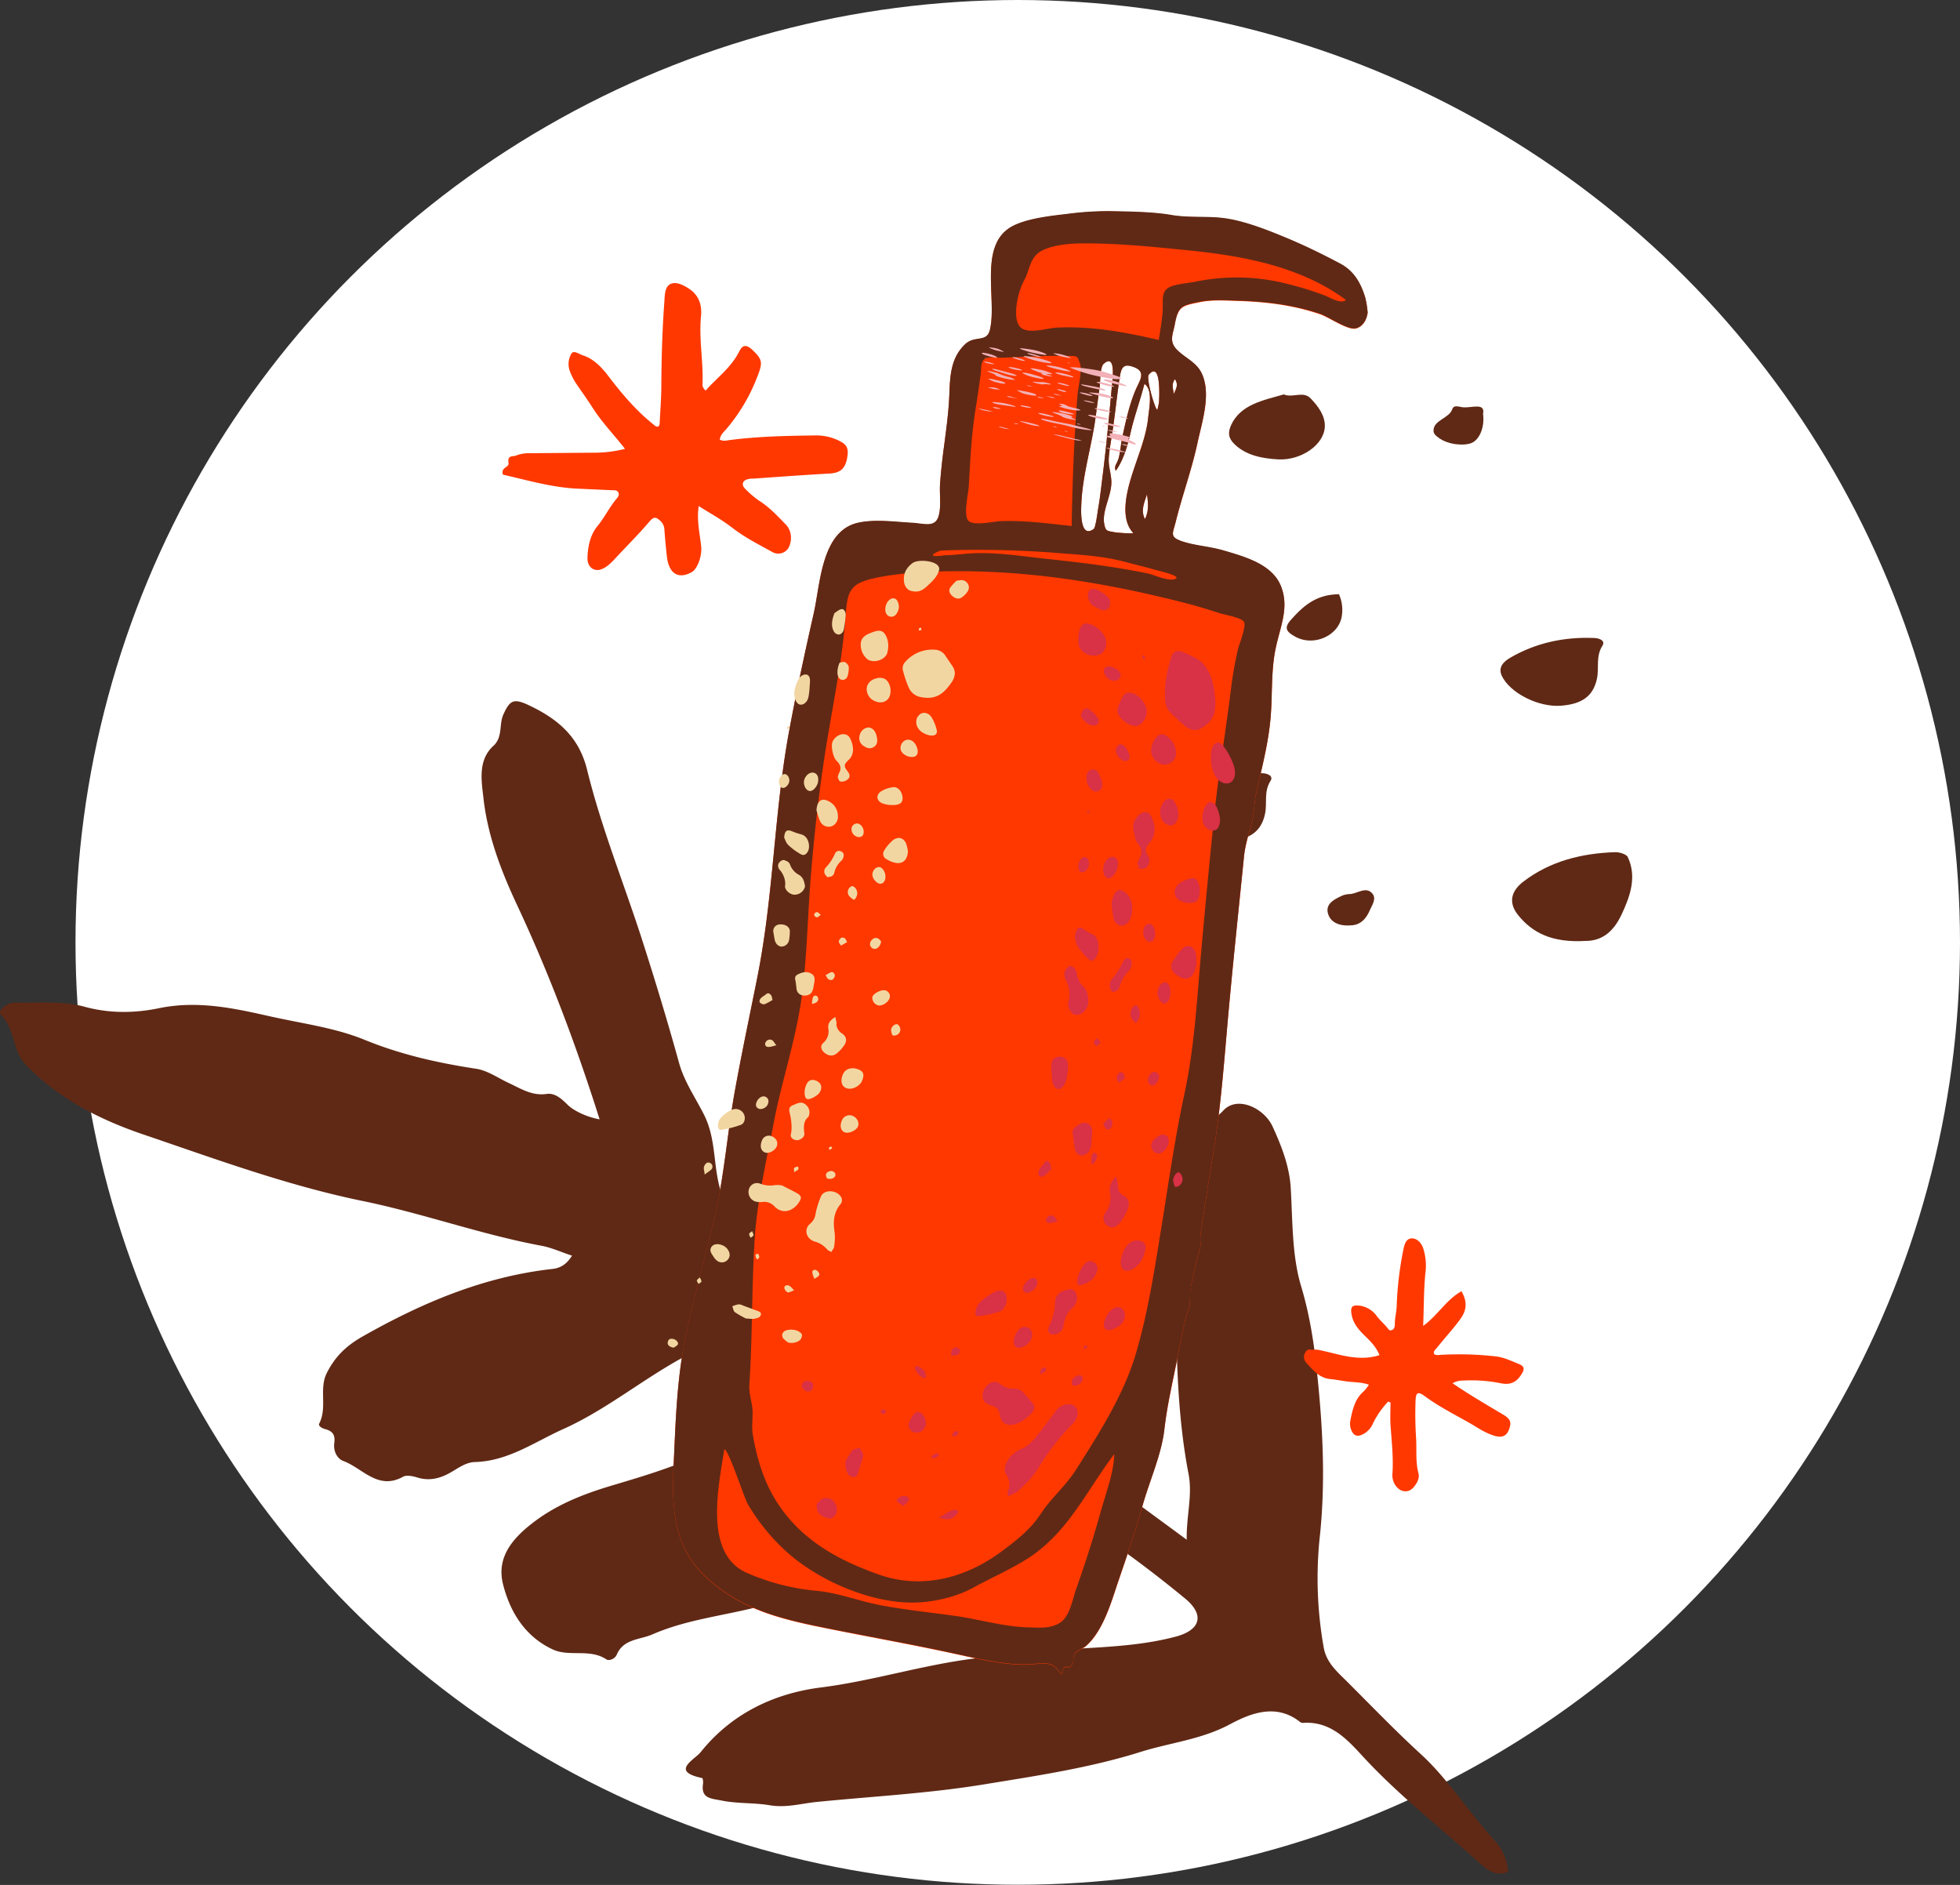 <svg xmlns="http://www.w3.org/2000/svg" width="1080" height="1038.5" viewBox="0 0 1080 1038.5">
  <rect x="0" y="0" width="1080" height="1038.5" fill="#333333" stroke="none"/>
  <title>iconsl107_339609388</title>
  <g id="Layer_2" data-name="Layer 2">
    <g id="_339609388">
      <g id="iconsl107_339609388">
        <g>
          <circle cx="560.8" cy="519.2" r="519.2" fill="#fff"/>
          <path d="M330.4,616.7C317.2,575,302.5,536.2,285,498.8c-9.1-19.4-16.5-39-18.7-59.9-1-8.8-3-20.2,5.6-28,5.2-4.8,3-11.6,5.4-17.1,3.6-8.1,5.8-9.1,13.8-5.4,15.7,7.4,27.8,17,32.4,35.7,7.7,31.4,19.9,61.6,29.9,92.4,7.4,23,14.4,46,20.8,69.2,2.9,10.4,9.1,19.2,13.8,28.6,7.3,14.5,4.5,30.7,10.3,45.1,8.7,21.8,21.9,40.4,42.4,51.8,25.4,14.1,49.6,30.6,77.4,40.2,1.5.5,3.1.7,6,1.4-2.5-15.2-7.6-28.7-13.1-41.9-13.7-32.7-23.9-66.4-27.2-101.7a189.1,189.1,0,0,1,11.1-85.6c5-13.2,10.6-15.4,23.4-10.4s20.1,15.9,22.5,29.2c1.7,9,3.7,17.5,9.1,24.9s4.1,17.3,6.9,25.8c6.9,21.3,13.1,42.9,20,64.2,4.3,13.7,5.3,28.5,14.1,40.9,4.6,6.6,1,15.3,2.5,23a363.5,363.5,0,0,1,6.3,61.6c.1,2.3.3,4.9-.7,6.7-6.7,11.6.5,18.4,8.6,24.6,14.6,11,29.5,21.8,46.3,34.2-.2-13.6,3.3-24.5,1-36.3-5.8-30.2-6.6-60.8-6.9-91.4,0-2.7,1.3-5.3.6-8.2-1.3-5.2-6.2-11.6,3.2-14.6.4-.1.4-2.1.3-3.2-1.7-17.1-2.5-34.3-5.6-51.2a134.9,134.9,0,0,1-2-28.3c.1-3.4,1.1-6.6,5.1-7.8s5.4.9,6.9,3.3c5.5,8.9,9.9,9.3,17.7,1.1s22.4-1.1,27,8.9,9.2,21.4,10,33.5c1.1,18.3.6,37.3,5.7,54.4,4.4,14.6,6.8,29.2,8.4,43.8,3.4,31.1,5.3,62.2,2,93.7a216.9,216.9,0,0,0,2.1,61.7c1.5,8.5,7.6,13.5,13.1,19,13.5,13.5,26.7,27.2,40.8,40.1s26.3,31.9,40.2,47.2a27.9,27.9,0,0,1,7.5,17.3c-6.9,2.8-11.6-1.2-16.1-5.2-21.6-19.5-44.7-37.4-64.4-58.9-8.7-9.5-17.7-18.9-32.3-18a2.9,2.9,0,0,1-1.6-.3c-13.3-10.8-27.7-4.9-38.9,1.1-15.9,8.5-33.1,10.1-49.5,15.3-27.8,8.7-56.6,13-85.4,17.7-31,5.1-62,6.7-93.1,9.8-8.5.9-16.5,3.3-25.5,1.8s-17.7-.8-26.6-2.6c-6-1.2-11.5-1.1-10.2-9.4.1-1-.1-2.9-.5-3-17.9-3.7-4.1-10.1-.8-14.3,16.9-21.1,40.2-32.3,66.2-35.6,28.4-3.6,55.7-12.3,84.1-15.9,17.1-2.1,34.2-4,51.5-5.1,20-1.3,40.3-1.8,59.9-7,14-3.7,16-12.2,5.1-21.1A664.7,664.7,0,0,0,589,834c-10.2-6.6-20.8-5.5-28.1,4.9-12.5,17.7-30,23.8-49.9,27.4-31.4,5.6-62.9,11.3-93.8,19.1-19.3,4.9-39.3,7-57.8,15.1-7,3-15.9,2.4-19.6,11.2-1,2.3-4.2,3.5-5.7,2.5-9.1-6-20.1-1.3-29.2-5.3-15.4-7-23.8-20.6-27.7-36-3.5-13.8,3.9-24,15.1-32.9,13.5-10.8,28.9-16.8,45-21.6s32.8-9.7,48.7-17.1,32.4-8.7,48.7-12.6L497,773.8c-22.8-17.5-45.8-30.1-68.2-43.5-6.5-3.8-12.7,4.2-20-.7s-11.3,4.1-16.1,8.2c-1.7,1.5-3.1,3.5-5,4.4-27.6,12.4-50.3,33.1-77.7,45.3-15.5,7-30.1,17.5-48.2,18-4.7.1-8.5,2.8-12.4,5.1-5.9,3.6-12.1,5.6-19.2,3.5-2.5-.8-6.1-1.6-8.1-.5-13.9,7.7-22.3-4.8-33-8.7-3.3-1.3-5.5-5.3-4.9-9.9s-1-6.5-4.9-7.6c-1.7-.4-4.1-1.7-3.4-3.1,4.6-8.9-.3-19,4.2-27.9s10.5-14.8,19.4-19.9c32.9-18.7,67.1-33.2,105.1-37.4,4-.5,7.5-2.3,10.6-7.3-5.9-1.9-11.4-4.5-17.1-5.5-33.1-6.2-64.8-17.7-97.7-24.5-41.7-8.5-81.5-23.2-121.5-36.8-23.8-8.1-46.4-19.5-64.5-38.2C6.6,578.9,8.5,567,.5,559.1c-2.2-2.2,3.5-6.7,7.5-6.7,12.9.2,26.3-1.1,38.4,2.2,14.2,3.9,28.1,3.6,41.5.8,20.7-4.2,40.3-.1,59.8,4.3s36.7,6.4,53.5,13.3c19.9,8.1,40.1,12.6,61,15.8,6.4.9,12.3,5.2,18.4,8s12.5,7.1,20.6,5.9c4.5-.7,8.3,2.7,11.5,5.9S322.8,615.3,330.4,616.7Z" fill="#602915"/>
          <path d="M388.8,215.2c6.3-7.2,14-12.5,18.6-21.7,1.8-3.6,3.9-3.7,7-.9,5.7,5.4,6,7,3,14.7a99.1,99.1,0,0,1-17.1,29c-1.4,1.7-3.2,2.9-3.7,5.9,1.6.9,3.4.6,5.1.3,15.9-2.1,31.9-2.4,48-2.6a27.7,27.7,0,0,1,13.9,3.6c3,1.6,3.9,3.9,3.4,7.5-.9,7-3.7,9.6-10.1,9.9-13.9.8-27.9,1.8-41.8,2.8a9.9,9.9,0,0,0-3.4.4c-2.6.8-3.2,3.1-1.2,5.1a52.8,52.8,0,0,0,7.7,6.6c5.7,3.6,10.3,8.5,15,13.4,3,3.2,3.5,8.7,1.2,12.8a6.6,6.6,0,0,1-8.7,2.2c-7.4-4.1-15-7.9-21.9-13.2s-12.1-7.9-18.8-12.2c-1.2,8.4.7,15.5,1.4,22.6.4,5.1-2.1,12-5.2,13.8-7.4,4.1-12.6.9-13.7-8.4-.6-4.9-1-9.9-1.4-14.8a6.8,6.8,0,0,0-1.9-4.7c-2.2-2.1-3.6-3.2-6.2-.1-5.7,6.7-11.9,12.9-17.9,19.3-2.7,2.9-5.3,5.9-8.9,7.2s-7.7-1-7.5-6.5S325,295,329.1,290s6.7-10.6,10.7-15.3c.8-1,1.6-2.1.9-3.4s-1.9-1.2-3-1.2l-19.9-.9c-14-.7-27.4-4.7-40.7-7.7-1.2-4.3,3.6-3.8,3.1-6.5-.7-4.4,2.4-3.3,4.1-4a19,19,0,0,1,6.7-1.3l37.8-.3a69.2,69.2,0,0,0,15.6-2.1c-6.2-7.9-12.6-14.5-17.7-22.4-3.1-4.9-6.5-9.5-9.7-14.3a34.5,34.5,0,0,1-3-6.1,11.3,11.3,0,0,1,.8-9.6c1.4-2.2,4.2.2,6.4.9,5.7,1.8,10,6.2,13.8,11.1,6.9,9.1,14.2,17.8,22.7,25,1.1.9,2.2,1.9,3.3,2.7s2.4.8,2.5-1.6c.3-6.7.9-13.5.9-20.3.1-15.1.5-30.3,1.6-45.4.3-4,.1-9,3.2-10.7s7.3.3,10.8,2.7c5.1,3.5,6.8,8.7,6.3,14.6-1.3,12.6,1.3,25,.8,37.5C387,212.5,387.1,213.5,388.8,215.2Z" fill="#ff3800"/>
          <path d="M764.9,772.2a47.7,47.7,0,0,0-8.4,12.1,12,12,0,0,1-5.3,5.8c-3.4,1.8-5.5.9-6.8-2.7a9.1,9.1,0,0,1-.3-4.9c1.2-6,2.5-11.9,7.5-16.1a25.5,25.5,0,0,0,2.7-3.5c-4-1.4-7.7-1.3-11.3-1.7s-6.6-1.1-9.9-1.4c-5.8-.5-9.2-4.5-12.7-8.3-1.5-1.5-2.7-3.6-1.2-6.3s3.3-1.3,4.9-1.6,4.9.7,7.4,1.2c9.3,2.3,18.6,5,28.6,1.8-1.7-4.4-4.8-7.5-8.1-10.7s-6.3-6.7-7.2-11.4.3-5.7,4.8-5.1a14,14,0,0,1,8.9,5.5c1.6,2.2,3.7,4,5.4,6s1.6,2.3,3,1.9,1.7-2,1.7-3.2c-.1-3.3.9-6.6,1-9.9a187.6,187.6,0,0,1,3.6-30.8c.6-3.1,1.4-6.3,4.4-6.6s5.7,2.4,6.7,5.7a31.4,31.4,0,0,1,1.1,13.6c-.9,9.2-.8,18.5-1.2,28.9,8-5.8,12.7-14.4,21.1-19.1,3,5.3,3.2,9.9-.4,15s-8.7,10.6-13,16c-.7,1-1.9,1.6-1.8,3.1s3,1,4.7.9a180.6,180.6,0,0,1,29.4.9c4.6.5,8.7,2.6,13,4.3,2.2,1,3.1,2.2,1.6,4.8-2.7,4.8-6.1,6.9-11.8,5.7a82.7,82.7,0,0,0-20.5-1.5,11.5,11.5,0,0,0-6.1,1.5c9.2,6.3,18.7,11.8,28.1,17.4,3.8,2.3,4.4,4.1,3.1,7.8s-3.7,5-7.9,3.8-8-3.5-11.7-5.8c-9-5.3-18.4-9.8-26.8-16-3.8-2.8-5.1-2.3-5.2,2.5a202.7,202.7,0,0,0,.3,20.6c.4,6.4-.4,12.9,1.3,19.3.7,2.8-.8,5.4-2.5,7.5-3.3,4.1-8.6,2.8-11-2.3a10.6,10.6,0,0,1-.8-5.5c.5-8.4-.4-16.7-1-25-.4-4.6-.1-9.1-.1-13.7Z" fill="#ff3800"/>
          <g>
            <path d="M860.2,388.8c-12.5,1-28.2-7-32.7-16.5-2.1-4.6.8-7.7,4.8-10,14-8.1,29.5-11.5,46.2-10.8,2.9.1,6.2,1.5,4.5,4.2-3.8,5.9-1.8,12.1-3,18C878,383.4,871.9,387.9,860.2,388.8Z" fill="#602915"/>
            <path d="M613.9,341c-12.5,1-28.2-7-32.7-16.5-2.2-4.5.7-7.7,4.8-10,14-8.1,29.5-11.5,46.2-10.8,2.9.2,6.2,1.6,4.5,4.2-3.8,6-1.8,12.1-3,18.1C631.7,335.6,625.5,340.1,613.9,341Z" fill="#602915"/>
            <path d="M677.3,463.3c-12.5,1-28.2-7-32.7-16.5-2.1-4.5.8-7.7,4.8-10,14-8.1,29.5-11.5,46.2-10.8,2.9.1,6.2,1.5,4.5,4.2-3.8,5.9-1.8,12.1-3,18C695.1,457.9,689,462.4,677.3,463.3Z" fill="#602915"/>
            <path d="M707.4,217.3c4.9,2.1,10.7-2.1,14.8,2.2s8.1,9.5,7.8,15.7c-.5,9.9-13,18.5-25.6,17.9-9.3-.5-17.8-2.3-24.1-8.3-3.4-3.3-3.9-6.3-1.9-10.7C683.7,222.8,695.9,220.6,707.4,217.3Z" fill="#602915"/>
            <path d="M737.8,327.4a21,21,0,0,1,1.6,11.7c-1.4,11.1-15.6,17.4-25.8,11.6-5.3-2.9-6-5.1-2.1-9.4C717.9,334.2,724.9,327.5,737.8,327.4Z" fill="#602915"/>
            <path d="M817.2,228c1,7.6-2.1,14.2-6.2,16s-13.2,1.1-18.4-2.9c-1.5-1.1-2.8-2.2-2.7-4,.1-5.7,8.6-6.6,10.3-11.6.9-2.7,3.7-1.3,6-1.1C811.1,224.8,818.5,221.7,817.2,228Z" fill="#602915"/>
            <path d="M873.7,518.4c-18.7,1.1-29.3-4.6-37-14-5.4-6.5-4.7-13.2,3-18.9,14.3-10.9,31.6-15.4,50.3-16,2.4-.1,6.2,1.2,6.9,2.6,5.1,10.8,1.5,21.4-3.4,31.8S881.9,518.4,873.7,518.4Z" fill="#602915"/>
            <path d="M744.5,509.8c-6.9.6-11.6-1.9-12.8-6.7s2.7-7.2,7.1-9.3a11.6,11.6,0,0,1,4.5-1.2c4.2,0,8.7-4,12.2-1s.7,6.7-.8,10.1S750.4,509.6,744.5,509.8Z" fill="#602915"/>
          </g>
          <g>
            <path d="M641.5,788v-.2c0-.1.1-.2.1-.3v-.6a.8.8,0,0,0,.1-.3v-.5h0c0-.1,0-.1.1-.2h0c1.6-13.1,4.8-26,7.2-38.9,1.3-6.7,2.6-13.5,4.2-20.2.5-2,1.3-3.7,1.8-5.6,1.1-3.5.5-6,.8-9.4.7-5.7,2.3-11.4,3.5-16.9.7-3.2,2-6.6,2.4-9.8s-.3-4.5,0-6.1c2.1-13.8,4.3-28.3,6.6-42.2,4.6-27,6.4-54.8,8.9-81.9s5.5-55.5,8.3-83.2c.7-6.4,2.6-12.1,4.2-18.2s1.3-11.4,2.6-17c3.1-13.8,6.5-26.4,7.8-40.7,1.1-12.5.2-24.9,2.6-37.4s8-23.2,3.1-35.4-20.5-16.3-31.7-19.6c-7.4-2.2-15.6-2.6-22.7-5s-5.2-4.3-3.6-10.7c3.6-14.5,8.8-28.6,12-43.4,2.4-11.3,7.3-25.7,3-37-2.7-7.2-8.6-9.1-13.8-14s-2.7-8.8-1.6-14.8c1.8-9.8,4.2-10,13.3-11.9,7-1.5,13.9-1,21-.8,15.8.5,30.4,2.2,45.5,7.3,5.2,1.7,15.5,9.1,20,7.9s6-5.8,6.4-8.6a50.8,50.8,0,0,0-1.4-8.6c-2.5-7.9-6.2-14.4-13.7-18.4-9.6-5.1-19.6-10-29.7-14.2s-22.9-9.3-34-10.8c-9.5-1.3-19.6-.1-29.4-1.8s-22.7-1.9-34.1-2.1a172,172,0,0,0-23.8,1.6c-8.7,1-21,2.4-28.9,6.3-20,9.7-9.1,40.1-13.1,57.3-1.8,7.5-8.3,3-13.7,8.1-8,7.6-8.3,17.6-8.7,27.9s-2,21.2-3.4,32c-.7,5.6-1.3,11.3-1.7,16.9s.7,12.3-.7,17.5c-1.8,7-7.9,4.5-14.4,4.1-9.5-.5-20.3-2.1-29.7-.2-20.6,4.2-21.1,33.6-24.8,50-5.1,22.5-10,45.2-14.1,67.8-7.8,44.1-8.2,88.9-17,132.8-4.2,21.1-8.7,42.1-12.5,63.3s-5.6,44.4-10.4,66c-5.3,23.5-12.4,46.6-17,70.4s-5.1,45.6-6.2,68.5-.3,44.3,16.2,60.6c18.1,17.8,39,23.8,63.3,28.8s50.7,9.6,75.9,15.1c12.4,2.7,24.3,5.6,37.1,5.9,4.1.1,11.2-1.2,14.9-.2s5,5,6.8,5.4c0-.5.4-3.4.8-3.5,3.4-1.3,2.2,1.2,4.5-1.7,1.1-1.4.4-4.3,1.5-6s4.4-2.8,5.9-4c9.4-8,14-23.6,17.7-34.7,4.8-14.1,9.6-28,13.6-42.3S639.8,801.9,641.5,788ZM415.8,684.2ZM552.3,197.1h0Zm1.2,0h0Zm79.5,9.3c6.5-7.4,5.9,10.4,5.7,14.6,0,.1-.1.2-.1.3h0v.3a30.1,30.1,0,0,1-.9,4.1C636.5,225.7,631.3,208.4,633,206.4Zm-30.3,85c-7.8,5.7-7-10.3-6.9-12.7.5-16.5,5.7-32.6,7.9-48.9h0a1.3,1.3,0,0,0,.1-.6,1.7,1.7,0,0,0,.1-.7,2.6,2.6,0,0,0,.1-.7c0-.2.1-.6.1-.8v-.3h.1V226c.6-4.1,1.1-8.2,1.7-12.3.4-2.6.2-11.4,2.2-13.2,6.6-5.9,5,7.5,4.8,9.7-1.7,18.6-3.4,37.2-5.8,55.7-.6,5-1.2,10-2.1,14.9C604.8,282.2,603.7,290.6,602.7,291.4Zm11.8,1.9c-4.7-.9-5.3-.5-6.1-5-1.2-7.6,4.8-16.3,3.9-24.3-.4-4.5-1.7-7.6-1.3-12.3s1.4-9.8,2.1-14.6c1.4-9.6,2.4-19.2,3.8-28.7.9-5.5,1.7-8.7,8.2-6.1s3,7.2.7,12.4c-3.5,8.2-5.5,17.5-7.4,26.2-.8,3.7-1,7.9-2,11.5s-2.7,4-1.6,7c4.7-6.6,6.7-14.7,8.5-22.4s5.1-16.9,7.3-25.5c4.8,3.1,2.6,13.4,2.1,18.3-.8,8.4-3.8,16.5-6.5,24.5-3.5,10.4-10.7,29.7-1.8,39.3C624.9,294.2,615.6,293.5,614.5,293.3Zm16.4-7.3c-2.5-4.7-.3-9.2,1.1-13.7C632.7,277,633.1,281.6,630.9,286Zm15.9-68.9c-.3-2.7-1.5-5.4.6-8.2C649.7,212.2,647.7,214.7,646.8,217.1Z" fill="#ff3800"/>
            <path d="M641.6,787.5c1.5-13.7,4.8-27.2,7.4-40.7,1.3-6.7,2.6-13.5,4.2-20.2.5-2,1.3-3.7,1.8-5.6,1.1-3.5.5-6,.9-9.4.6-5.7,2.2-11.4,3.4-16.9.7-3.2,2-6.6,2.4-9.8s-.3-4.5,0-6.2c2.1-13.7,4.3-28.2,6.6-42.1,4.6-27,6.4-54.8,8.9-81.9s5.5-55.5,8.3-83.2c.7-6.4,2.6-12.1,4.2-18.2s1.3-11.4,2.6-17c3.1-13.8,6.5-26.4,7.8-40.7,1.1-12.5.2-24.9,2.6-37.4s8-23.2,3.1-35.4-20.5-16.3-31.7-19.6c-7.4-2.2-15.6-2.6-22.7-5s-5.2-4.3-3.6-10.6c3.6-14.6,8.8-28.7,12-43.5,2.4-11.3,7.3-25.7,3-37-2.7-7.2-8.6-9.1-13.8-14s-2.7-8.8-1.6-14.8c1.8-9.8,4.2-10.1,13.3-12,7-1.4,13.9-.9,21-.7,15.8.5,30.4,2.2,45.5,7.2,5.2,1.8,15.5,9.2,20,8s6-5.8,6.4-8.6a50.8,50.8,0,0,0-1.4-8.6c-2.5-8-6.2-14.4-13.7-18.4-9.6-5.1-19.6-10-29.7-14.2s-22.9-9.3-34-10.8c-9.5-1.3-19.6-.1-29.4-1.8s-22.7-1.9-34.1-2.1a172,172,0,0,0-23.8,1.6c-8.7,1-21,2.4-28.9,6.3-20,9.7-9.1,40.1-13.1,57.3-1.7,7.5-8.3,3-13.7,8.1-8,7.6-8.3,17.6-8.7,27.9s-2,21.2-3.4,32c-.7,5.6-1.3,11.3-1.7,16.9s.7,12.3-.7,17.5c-1.8,7-7.9,4.5-14.4,4.1-9.5-.5-20.3-2.1-29.7-.1-20.6,4.2-21.1,33.5-24.8,49.9-5.1,22.5-10,45.2-14.1,67.8-7.8,44.1-8.2,88.9-17,132.8-4.2,21.1-8.7,42.2-12.5,63.3s-5.6,44.4-10.4,66c-5.3,23.5-12.4,46.6-17,70.4s-5.1,45.6-6.2,68.5-.3,44.3,16.2,60.6c18.1,17.8,39,23.8,63.3,28.8s50.7,9.6,75.8,15.1c12.5,2.7,24.4,5.6,37.2,5.9,4.1.1,11.2-1.2,14.9-.2s5,5,6.8,5.4c0-.5.4-3.4.8-3.5,3.4-1.3,2.2,1.2,4.5-1.7,1.1-1.4.4-4.3,1.5-6s4.4-2.8,5.9-4c9.4-8,14-23.6,17.7-34.8,4.8-14,9.6-27.9,13.6-42.2s10.6-28.4,12.2-42.5C642.3,781.2,641,792.4,641.6,787.5Zm5.8-578.6c2.3,3.3.3,5.7-.6,8.2C646.5,214.4,645.3,211.8,647.4,208.9ZM632,272.3c.7,4.7,1.1,9.3-1.1,13.7C628.4,281.3,630.6,276.8,632,272.3Zm-7.6,21.3c.5.6-8.8-.1-9.9-.3-4.7-.9-5.3-.5-6.1-5-1.2-7.6,4.8-16.3,3.9-24.3-.4-4.5-1.7-7.6-1.3-12.3s1.4-9.8,2.1-14.6c1.4-9.6,2.4-19.2,3.8-28.7.9-5.5,1.7-8.6,8.2-6s3,7.1.7,12.3c-3.5,8.2-5.5,17.5-7.4,26.2-.8,3.7-1,7.9-2,11.5s-2.7,4-1.6,7c4.7-6.6,6.7-14.7,8.5-22.4s5.1-16.9,7.3-25.5c4.8,3.1,2.6,13.4,2.1,18.3-.8,8.4-3.7,16.5-6.5,24.5-3.5,10.4-10.7,29.7-1.8,39.3Zm-20.5-65.2c.6-4.9,1.3-9.8,2-14.7.4-2.6.2-11.4,2.2-13.2,6.6-5.9,5,7.5,4.8,9.7-1.7,18.6-3.4,37.2-5.8,55.7-.6,4.9-1.2,10-2.1,14.9-.2,1.4-1.3,9.8-2.3,10.6-7.7,5.7-7-10.3-6.9-12.8.5-16.9,6-33.4,8.1-50.2C605,219.8,602.7,238.1,603.9,228.4Zm34.7-6.6a30.1,30.1,0,0,1-.9,4.1c-1.2-.2-6.3-17.5-4.7-19.5,7.1-8.1,5.7,14,5.6,15.4S638.9,218.2,638.6,221.8Zm-74.4-67.1c3.2-5.6,3.1-12.6,9.2-16.2s16.3-4.4,23.1-4.4c18.1-.1,36.1,1.6,54.1,3.4,31.6,3,64.8,8.4,91,27.7-2.6,2.7-8.9-1.4-11.6-2.4a176.1,176.1,0,0,0-19.9-6.2,112.6,112.6,0,0,0-51.9-1.3c-3.9.8-11.5,1.2-14.8,3.5s-2.6,6.8-2.7,11.3-1.3,11.5-2.2,17.2c-18.6-4.3-36.8-7.7-56.1-6.8-6.1.3-17.5,4.4-21-1.3s-.2-19.2,2.8-24.5Zm-12.5,42.4c12.1-.4,24.2-1.3,36.4-1,5.4.1,5.4-.4,6.9,3.9s-1,13.3-1.3,17.9c-1.9,24.2-2.8,47.8-3.2,71.9-12.9-1.4-25.7-3.1-38.7-2.7-4.1.1-15.1,2.8-18.1-.1s-.2-14.7.1-18.8c.8-14.5,1.5-29.3,3.9-43.7,1-6.2,1.9-12.4,2.7-18.7.4-3-.1-6.4,2.1-8s6.8-.6,9.2-.7ZM518.6,303.3a554.7,554.7,0,0,1,67,1.6c11.7.9,22.7,1.6,34.1,4.6,6,1.6,11.9,3,17.8,4.7,3,.8,13.8,3.3,10,4.8s-11.6-2.4-15.2-3.1c-6.3-1.3-12.7-2.4-19.1-3.4-12.7-2-25.5-3.4-38.3-4.8s-25.4-3.4-38-2.9c-5.3.2-10.7,1-16,1.1-.9.1-6.2.9-6.8.1s3.7-2.6,4.5-2.7C525.2,303.1,517,303.4,518.6,303.3ZM415.7,684.8c1.3-22.8,6.6-45.3,10.9-67.5s12.1-45,15.2-68.4,3.2-45.8,5.2-68.8c2.1-24.9,5-50.1,9.2-74.7,3.8-22.6,8.3-44.9,9.9-67.8.9-12.2,2.8-16.1,15.4-19,10.8-2.4,22.9-3.3,34-3.7,48.1-1.6,94.8,6.1,141.3,18.3,5.1,1.4,10.2,3,15.2,4.6,2.7.9,11.8,2.4,13.4,4.7s-2.6,12.4-3.3,15.4c-1.6,7.1-2.9,14.3-3.8,21.6-2.9,23.8-7,47.4-9.4,71.3s-4.9,49.6-7.1,74.4-3.6,51.6-9.1,77.2S644,651.3,640,675.9s-7.5,47.6-14.2,70.2-20.5,44.1-32.8,63.5c-5.6,8.9-13.8,15.7-19.5,24.4s-13.2,14.5-21.8,20.9c-19.7,14.6-43.9,20.9-67.4,12.6s-44-19.8-57.2-41.5c-6.6-10.8-10.2-23.3-12.3-35.7-.7-4.5,0-8.3-.1-12.7s-2.1-9.6-1.8-14.5c1.7-25.8,1.3-52.2,2.8-78.3C416,680.8,415,697.2,415.7,684.8ZM606.5,832.9c-4,14.4-8.6,28.7-13.6,42.8-2,5.7-3.4,15-8.9,18.4s-12,2.6-16.8,2.5c-13.5-.2-27.3-4.4-40.7-6.3s-27.5-3.3-41.2-5.9c-11.7-2.2-22.9-6.7-34.8-7.9a123.8,123.8,0,0,1-39.1-10c-23.8-10.6-15.4-47.7-12.3-68,2.4,0,10.8,26.6,13.1,30.4a110.9,110.9,0,0,0,23,27.6c17.7,15.1,45.8,27.1,69.3,26.4,10.6-.3,22.8-3.2,32-8.3s21.1-10.3,30.5-16.4c21.9-14.5,31.7-36.9,47-57.1-.3,10.5-4.7,21.7-7.5,31.8Z" fill="#602915"/>
            <g>
              <path d="M668.2,375.8c3.2,15.1,1.4,20.7-6,25.3-2.9,1.8-6.2,1.4-9.1-1a117.9,117.9,0,0,1-9-8.4,10.6,10.6,0,0,1-2-5c-.8-9.2.9-17,3.4-24.9.9-2.8,3-3.8,6-2.6s5.2,2.2,7.8,3.6C663.4,365.1,666.2,369.1,668.2,375.8Z" fill="#d93146"/>
              <path d="M555.6,824.5c-.1-1.2-.7-1.8-.3-2.7,1.7-4.2.8-6.9-.9-9.5-2.7-4.2,2.1-11.4,8.3-14a14.6,14.6,0,0,0,4.2-2.5,24.9,24.9,0,0,0,3.9-4c4.2-5.2,7.8-10.2,11.2-14.7s11.1-5,11.8.6c.3,2.5-.9,5-3.1,7.1a130.7,130.7,0,0,0-18.9,24.6c-2.4,3.9-6.1,7.7-10.2,11.5C560.1,822.3,558,823.2,555.6,824.5Z" fill="#d93146"/>
              <path d="M562.7,766c2.4,2.6,4.4,4.7,6.3,7.1s.9,4.1-1.8,6.7c-8.1,7.5-15.5,6.6-16.3-.5-.4-2.8-2-4.2-4.6-5a7.3,7.3,0,0,1-3.5-1.8c-2.2-2-1.6-6.2.6-8.7s5.2-3.3,7.6-1.4a11.7,11.7,0,0,0,7.9,2.7C560.4,765,561.8,765.8,562.7,766Z" fill="#d93146"/>
              <path d="M625.8,400c-3.2-.1-6.1-2-8.5-4.8s-1.6-5.2-.4-7.7,2-6.2,5.6-5.9,7,3.4,8.8,7.4S630.4,399.5,625.8,400Z" fill="#d93146"/>
              <path d="M595,356.9c-1.5-2.3-1-10.3,1.3-12.5a2.8,2.8,0,0,1,1.9-.9c3.8.1,7,2.4,9.5,5.6a7.8,7.8,0,0,1,1,8.7c-1.2,2.6-3.4,3.5-6.2,3.4A8.5,8.5,0,0,1,595,356.9Z" fill="#d93146"/>
              <path d="M626.9,475.5c.6-1.6.9-2.5,1.3-3.3a6.3,6.3,0,0,0-.5-6.5c-.7-1.1-1.7-2.1-2-3.4s-1.4-5.1-1.3-7.6,3.2-6.8,5.9-7.2,3.8,1.2,5.1,4.8,1.2,8.3-1.7,11.7-2.8,4.6-1,7.7a4.7,4.7,0,0,1-1.1,6.2,4,4,0,0,1-3.6.7C627.3,478.2,627.1,476.3,626.9,475.5Z" fill="#d93146"/>
              <path d="M599.7,552.9c-.8,3.8-4.1,6.5-6.8,6.2s-4.9-3.9-4.2-7a16.8,16.8,0,0,0-1.6-12.6,5.8,5.8,0,0,1-.4-4.1,6.3,6.3,0,0,1,2.8-3.2c.8-.3,2,.7,2.8,1.5a5.9,5.9,0,0,1,1.1,2.8,12.3,12.3,0,0,0,3.8,7.3C599.6,546.1,599.6,549.9,599.7,552.9Z" fill="#d93146"/>
              <path d="M591.5,720.2c-3.5,2.4-4.9,6.4-5.6,10.6a5.4,5.4,0,0,1-4.1,4.2c-3,1-5.3-1.2-3.7-4.3a34,34,0,0,0,3.3-13.7,6.5,6.5,0,0,1,4.9-5.9c2.4-.8,4.9-1.6,6.3.8S593.7,717.2,591.5,720.2Z" fill="#d93146"/>
              <path d="M615,648.1a27.1,27.1,0,0,1,1,5c-.1,3.1,1.1,4.6,3.2,5.7s3.9,3.5,1.9,8.1a27.9,27.9,0,0,1-4.6,7.4c-2.1,2.5-4.7,2.4-6.7.7a4.9,4.9,0,0,1-.6-7,13.6,13.6,0,0,0,2.4-11C611.1,653.8,612.1,651.2,615,648.1Z" fill="#d93146"/>
              <path d="M659.3,531.1c-1,6.3-3.9,9-7.7,7.8a12,12,0,0,1-4.8-3.1,4.9,4.9,0,0,1-.7-6c1.8-2.8,3.8-5.8,6.1-7.7s6.1-.8,6.9,3.9C659.3,528,659.2,530.1,659.3,531.1Z" fill="#d93146"/>
              <path d="M667.2,417.9a27,27,0,0,1,.2-3.7c.7-4.8,3.8-6.8,6.6-3.3a36.5,36.5,0,0,1,6,11.4c1.7,6-1,10.1-5.3,9.2S667.5,425.5,667.2,417.9Z" fill="#d93146"/>
              <path d="M641.4,421.3a8.2,8.2,0,0,1-7.1-7.5c0-4,2.8-9.1,5.7-9.3s7.7,4.6,8,9.6A6.4,6.4,0,0,1,641.4,421.3Z" fill="#d93146"/>
              <path d="M612.5,497.6c1.2-7,4-8.6,7.3-6.1s4.5,6.3,3.9,11.3c-.4,3.4-2.1,6.1-4.3,6.9s-4.8-.2-5.7-3.5A50.8,50.8,0,0,1,612.5,497.6Z" fill="#d93146"/>
              <path d="M601.4,629.6a11.4,11.4,0,0,1-.6,3.2,5.3,5.3,0,0,1-5,3.8c-2.2-.2-3.3-1.8-3.7-4.4l-.6-4.8c-.3-2.2-1.3-4.6,1-6.4s4.6-3.3,7.1-1.9,2.3,3.9,2.1,6.6C601.6,626.6,601.6,627.6,601.4,629.6Z" fill="#d93146"/>
              <path d="M592.3,516.2c.6-4.5,2.1-6.2,4.6-4.4a24,24,0,0,0,4.6,2.7c4.5,1.5,4.5,9.4,2.6,12.6s-3.3,2.5-5,.7a47.8,47.8,0,0,1-5.4-6.5A18.8,18.8,0,0,1,592.3,516.2Z" fill="#d93146"/>
              <path d="M539,718.8c1.7-2.8,9.3-8,12-7.8s3.6,1.8,3.7,4.6-1.5,6-3.8,6.9a48.6,48.6,0,0,1-12.1,2.6C536.9,725.2,537,722.1,539,718.8Z" fill="#d93146"/>
              <path d="M653.3,497.3a18.5,18.5,0,0,1-3.1-1.1c-3.5-1.6-4.1-6.4-.7-9.2a17.1,17.1,0,0,1,7.5-3.2c2.6-.4,4.4,3.7,4.1,7.9s-1.9,5.6-5,5.8A12.3,12.3,0,0,1,653.3,497.3Z" fill="#d93146"/>
              <path d="M630,692.3c-2,5.3-7.8,9.1-10.6,7.5s-2.1-6.2-.2-10.7,5.8-6.5,9.3-5.4S631.8,687.7,630,692.3Z" fill="#d93146"/>
              <path d="M588.1,592.1c-.2,1.2-.3,2-.5,2.8-.9,3.1-2.7,5.3-4.5,5.1s-3.2-2.2-3.4-5.6-.4-4.2-.4-6.3c-.1-3.8,1.1-5.5,3.9-5.9s5.2,1.2,5.3,4.6S588.2,590.7,588.1,592.1Z" fill="#d93146"/>
              <path d="M639.3,446.6c.4-3.1,2-5.8,4.2-6.4s3.7.9,5,4.2l.3,1c.7,2.8.9,5.5-.9,7.8s-3.8,1.8-5.7.6S639,449.8,639.3,446.6Z" fill="#d93146"/>
              <path d="M672.2,452.9c-.4,3.1-1.6,4.6-3.9,4.7s-5-2-5.6-5.1.6-7.9,2.4-9.6,3-1.1,4.4.4S672.6,450,672.2,452.9Z" fill="#d93146"/>
              <path d="M465.8,805.4a46,46,0,0,1,3.7-6.2c.7-.9,2.7-1,4-1.5a17.3,17.3,0,0,1,2.1,3.4,4.1,4.1,0,0,1-.4,2.6l-2.2,7.1c-.4,1.4-.8,3.4-3.2,2.9s-2.8-2.1-3.4-3.4S466,807.4,465.8,805.4Z" fill="#d93146"/>
              <path d="M601.5,333.3c-1.8-3-2.7-5-1.7-7.1s2.8-2,4.8-1.2a19.1,19.1,0,0,1,5.2,3.3,5,5,0,0,1,1.6,5.7,3.3,3.3,0,0,1-4.5,2C604.8,335.2,602.8,333.9,601.5,333.3Z" fill="#d93146"/>
              <path d="M598.7,427.8a3.7,3.7,0,0,1,2.7-3.7,3.1,3.1,0,0,1,3.9,2c1,2,2.1,4.4,2,6.8s-3.2,4.4-5.7,2.3S598.6,430.5,598.7,427.8Z" fill="#d93146"/>
              <path d="M506.1,789.2c-3.8.6-6.3-2.3-5.2-5.4a9,9,0,0,1,1.2-2.4c1.1-1.7,1.8-3.8,4.2-3.4s3.7,3.3,3.9,5.7A5.3,5.3,0,0,1,506.1,789.2Z" fill="#d93146"/>
              <path d="M595.9,698.8c1.4-2.3,3-4.3,5.2-4a4.6,4.6,0,0,1,3.3,2.4c.9,2.1-.1,4.6-1.8,6.8s-7.3,4.9-8.5,3.8S594,702.1,595.9,698.8Z" fill="#d93146"/>
              <path d="M612.7,546.4a10,10,0,0,1-1.2-3.1,5.7,5.7,0,0,1,.9-3.5,47,47,0,0,0,6.6-10.2c.7-1.5,2.1-2.3,3.5-1.3s1.3,3,.6,4.9a5.4,5.4,0,0,1-1.5,2.1,18.9,18.9,0,0,0-4.5,7.8C616.5,545.2,615.3,546.6,612.7,546.4Z" fill="#d93146"/>
              <path d="M610.6,723.6c2.3-3.1,5.3-4.3,7.5-2.7s2.4,4.8.6,7.5-7.5,5.5-9.4,4S608.1,727.3,610.6,723.6Z" fill="#d93146"/>
              <path d="M595.5,394.4a9,9,0,0,1,1.3-3.1,2.7,2.7,0,0,1,3.9-.2,21.9,21.9,0,0,1,4.6,5,3.1,3.1,0,0,1-.5,2.9,4.1,4.1,0,0,1-3.1.7C598.9,399,597.1,397.2,595.5,394.4Z" fill="#d93146"/>
              <path d="M560.2,734.1c1.7-2.9,4.4-3.9,6.6-2.5s2.6,4.3,1,7-5.8,5-7.9,3.6S558.3,737.4,560.2,734.1Z" fill="#d93146"/>
              <path d="M450.1,828.5a14.8,14.8,0,0,1,2.8-2.6,5.7,5.7,0,0,1,5.7.5c2.5,1.7,3.4,6.3,1.5,8.5s-3,1.9-5.4,1.1A6.6,6.6,0,0,1,450.1,828.5Z" fill="#d93146"/>
              <path d="M644,629.3c-.3,3-3.5,6.5-6,6.2s-3.9-2.6-3.6-5,4.3-5.6,6.6-5.4S644.2,627,644,629.3Z" fill="#d93146"/>
              <path d="M608.1,477.1c.7-3.2,3.6-5.7,5.8-4.9s2.5,3,1.9,5.8-3.4,6.5-5.4,5.9S607.4,480,608.1,477.1Z" fill="#d93146"/>
              <path d="M644.8,548.5c-.5,2.9-1.8,4.6-3.5,4.4s-4-3.8-3.4-7,2.7-5.1,4.5-4.7S645.3,545,644.8,548.5Z" fill="#d93146"/>
              <path d="M614.8,412.9c.3-.5.7-2,1.7-2.6s2.7.2,3.4,1a11,11,0,0,1,2.5,5.2c.4,2.3-1.8,3.4-3.8,2.4S615,415.7,614.8,412.9Z" fill="#d93146"/>
              <path d="M615.5,374.8c-2.2.9-5.3-.4-6.6-2.9s-.6-3.9,1-4.6,6.3,1.1,7.3,3.4A3,3,0,0,1,615.5,374.8Z" fill="#d93146"/>
              <path d="M633.3,518.8c-2-.1-3.7-3-3.3-5.8s1.4-3.9,3.3-4,3.4,2.9,3.2,5.9S635.1,518.9,633.3,518.8Z" fill="#d93146"/>
              <path d="M509.7,755.6c.1,1,.6,2.4.3,3.3s-1.8-.2-2.6-.6a4.9,4.9,0,0,1-1.5-1.4c-1-1.1-1.9-2.3-1.7-3.5s1.5-.9,3.1.2A24.9,24.9,0,0,1,509.7,755.6Z" fill="#d93146"/>
              <path d="M565,706.9c1.9-2.5,4.6-3.6,5.9-2.3s.8,3.3-.5,5.1-4.5,3.4-5.9,2.2S563.4,709,565,706.9Z" fill="#d93146"/>
              <path d="M579.4,644c-1.6,1.5-2.8,3.1-4.4,4s-2.1,0-2.6-.6-.2-1.9.2-2.8a17.6,17.6,0,0,1,2.1-2.9c.8-1.1,1.6-2.9,3-1.8S578.7,642.3,579.4,644Z" fill="#d93146"/>
              <path d="M626,563.7c-2.9-2.1-3.8-4.6-2.5-7.7a4.1,4.1,0,0,1,2.3-2.2c.5-.2,1.4,1,1.7,1.8C628.7,558.3,628.1,561,626,563.7Z" fill="#d93146"/>
              <path d="M595.8,480.6c-1.4-.4-2-2.7-1.4-5s2.3-3.8,3.7-3.4,2.4,2.6,1.9,4.7S597.3,481.1,595.8,480.6Z" fill="#d93146"/>
              <path d="M638.8,592.8c-.3,3.1-2.2,5.2-3.8,5.2s-2.6-1.6-2.4-3.6,2.3-4.3,3.9-3.8S638.3,592.3,638.8,592.8Z" fill="#d93146"/>
              <path d="M441.7,763.7c.6-2.3,1.7-3.3,4-2.8s2.6,1.8,2.3,3.2a2.8,2.8,0,0,1-4.1,2.2A6.4,6.4,0,0,1,441.7,763.7Z" fill="#d93146"/>
              <path d="M647.5,653.9a15.8,15.8,0,0,1-1.1-3.3c0-2.6,2.1-5.3,3.6-4.5a5.2,5.2,0,0,1,1.6,3.5C651.7,651.9,649.7,654.1,647.5,653.9Z" fill="#d93146"/>
              <path d="M524,747c.2-1.6,0-2.7.5-3.3s1.8-2,3.4-.9a1.9,1.9,0,0,1,.3,3.2C527.4,746.7,526,746.8,524,747Z" fill="#d93146"/>
              <path d="M590.7,763c.1-.7-.2-1.9.2-2.9s3.4-3,4.7-2.3,1.3,2,.4,3.5S592.5,764.1,590.7,763Z" fill="#d93146"/>
              <path d="M582.8,672.8c-2.2.6-3.5,1.1-4.7,1a1.6,1.6,0,0,1-1.4-2.5,2.7,2.7,0,0,1,3.5-1.5C581.1,670.1,581.6,671.3,582.8,672.8Z" fill="#d93146"/>
              <path d="M607.8,619.2c1.5-1.3,2.5-2.8,3.5-2.9s1.9,1.5,1.6,3.2-1.2,3.2-2.8,2.7S608.8,620.6,607.8,619.2Z" fill="#d93146"/>
              <path d="M497.8,829.8c-2-1.6-3.8-2.4-3.7-3.1s1.8-2.2,3.2-2.5,3.8.5,3.6,1.8S499.5,827.9,497.8,829.8Z" fill="#d93146"/>
              <path d="M517.1,836.3c3.1-1.8,4.6-2.9,6.8-3.9s3.5-.4,4,0-1.4,3.8-4.4,4.4S520.2,836.6,517.1,836.3Z" fill="#d93146"/>
              <path d="M620,593.9l-3.5,2.7c-.4-1-1.3-1.9-1.2-2.9s1.1-3.3,2.7-2.9S619.1,592.4,620,593.9Z" fill="#d93146"/>
              <path d="M601.3,641.7a35.4,35.4,0,0,1,.3-5.2c.1-.6,1-1.5,1.5-1.4s1.3.8,1.4,1.5S604.1,640.4,601.3,641.7Z" fill="#d93146"/>
              <path d="M606.5,574.3c-1,.9-1.8,2-2.4,1.9s-1.4-1.4-1.3-2a2.8,2.8,0,0,1,1.8-2C605.1,572.2,605.7,573.3,606.5,574.3Z" fill="#d93146"/>
              <path d="M528.4,788.4c-.6,1.2-.7,2.2-1.3,2.5a6.1,6.1,0,0,1-2.4.4,8.5,8.5,0,0,1,.9-2.4A10,10,0,0,1,528.4,788.4Z" fill="#d93146"/>
              <path d="M573,757.2c.4-1.4.4-2.4.8-2.9s1.4-.7,2.1-1,.4,1.8.1,2.2S574.4,756.5,573,757.2Z" fill="#d93146"/>
              <path d="M484.9,777.7c.8-.6,1.4-1.2,1.9-1.2s1.1.7,1.6,1.1a6.1,6.1,0,0,1-1.7,1.5C486.4,779.2,485.7,778.4,484.9,777.7Z" fill="#d93146"/>
              <path d="M513.6,802.1a9.8,9.8,0,0,1,2.2-1.3c.5-.2,1.1.4,1.7.7a8.2,8.2,0,0,1-2,1.7,4.8,4.8,0,0,1-2.4.1Z" fill="#d93146"/>
              <path d="M597.4,743.4c-.1-.8-.3-1.5-.1-1.6a3.8,3.8,0,0,1,1.5-.5,2,2,0,0,1,.3,1.1A8.5,8.5,0,0,1,597.4,743.4Z" fill="#d93146"/>
              <path d="M630.8,363.4c-.6-.5-1.2-.7-1.3-1.1s.1-.8.2-1.3.9.4,1.1.8S630.8,362.7,630.8,363.4Z" fill="#d93146"/>
              <path d="M599.7,446.3c.3.4.7.8.6.8a3.9,3.9,0,0,1-.8,1c-.1-.3-.5-.6-.4-.7A6,6,0,0,1,599.7,446.3Z" fill="#d93146"/>
            </g>
            <g>
              <path d="M617.6,208.6c-1.6.6-4.2.4-12.1-1.2a86.1,86.1,0,0,1-8.5-2.2c-2.5-.8-4.6-1.5-6.5-2.3s-.8-.4-.4-.5c2-.2,6.7.4,12.2,1.2a57.1,57.1,0,0,1,6.4,1.4l5.4,1.7C616.9,207.6,617.9,208.2,617.6,208.6Z" fill="#f2b1b7"/>
              <path d="M625.2,244.9l-2.3-.7c-2.3-.7-4.9-1.3-7.9-2-4.8-1.2-7.3-2.2-4.7-2.1s1.5-.1,1.3-.3-.3-.9.1-1.1,6.6.8,10,1.9c1.5.4,1.8.7,1.2.7-2.2.1-1,1,1.3,2.1a4.8,4.8,0,0,1,1.8,1.3C626.1,244.8,625.5,244.8,625.2,244.9Z" fill="#f2b1b7"/>
              <path d="M590,233.8l8.9,2.2c2.2.6,3.1.9,2.5,1s-6.8-.5-12.3-2.1a63.8,63.8,0,0,0-6.6-1.5l-3.7-.8c-2.9-.7-5.3-1.5-5.2-1.8s2,0,5,.7,5.4,1.2,7.8,1.6Z" fill="#f2b1b7"/>
              <path d="M571.1,198.8a41.5,41.5,0,0,1-6.6-2.2c-1.2-.6.2-.5,2.2-.2a49.9,49.9,0,0,1,7.3,1.4c3.4.9,5,1.6,5.4,2.1S575.5,199.9,571.1,198.8Z" fill="#f2b1b7"/>
              <path d="M562,191.9c0-.2,4.9.4,8,1l2,.5c3,.9,4.3,1.5,4.6,1.9s-1.2.3-3.8-.2a57.3,57.3,0,0,1-6.9-1.6C563.5,192.8,562.1,192.3,562,191.9Z" fill="#f2b1b7"/>
              <path d="M573.4,205.9h.7c.7,0,.1-.3-1.5-.8a15.4,15.4,0,0,1-2.4-.9,8.1,8.1,0,0,1-2.3-1.1c-.3-.4,2.3-.1,4.9.5a24.6,24.6,0,0,1,5.4,1.6c1.9.7,2.2,1.1-.1.9s-1.9,0,.3.7,1.5.7-.1.5l-3.3-.7Z" fill="#f2b1b7"/>
              <path d="M559.3,209.2c-.2.3-3-.1-5.7-.7s-5.2-1.5-5-1.7-1-.9-3.6-1.8c-.6-.2-1.1-.5-.9-.5a6.5,6.5,0,0,1,2.2.2l3,.7,1.4.6a27.3,27.3,0,0,0,4.7,1.6A12.1,12.1,0,0,1,559.3,209.2Z" fill="#f2b1b7"/>
              <path d="M591,229.7c-1.5,0-.5.5,1.2,1.2s0,.4-1.4.2a22.1,22.1,0,0,1-5.2-1.3c-.4-.5-2.2-1.3-4.5-2.1s-1-.7.8-.5a35.8,35.8,0,0,1,5.6,1.1C589.8,228.9,591.1,229.4,591,229.7Z" fill="#f2b1b7"/>
              <path d="M586.2,222.7l1.6.7c.4.4,1.8.8,4,1.3s4.2,1.2,3.3,1.4h-2.5a40.2,40.2,0,0,1-6.1-1.2c-2.5-.7-3.7-1.1-2.5-1.1s1.5-.2.2-.9S583.7,222.4,586.2,222.7Z" fill="#f2b1b7"/>
              <path d="M613.4,219.1c-.1.5-2.4.2-6.2-.7L602,217c-1.6-.5-2.4-.8-1.5-.8l4.9.4a30.5,30.5,0,0,1,7.1,1.9A6.4,6.4,0,0,1,613.4,219.1Z" fill="#f2b1b7"/>
              <path d="M608.2,209.2l.5-.2a28.2,28.2,0,0,1,6.8,1.4,51.5,51.5,0,0,1,4.9,1.9c1.6.8-1,.4-5.2-.6S607.9,209.6,608.2,209.2Z" fill="#f2b1b7"/>
              <path d="M582.9,203.5c-3.6-.8-6.5-1.8-6.2-2.1s4.1.2,6.9.9,6.5,2,6.3,2.3S586.6,204.4,582.9,203.5Z" fill="#f2b1b7"/>
              <path d="M563.4,205.6c0-.6,2.4-.2,6,.8s5.4,1.7,5.6,2.1-1,.3-3-.1a36.9,36.9,0,0,1-6-1.6A24.5,24.5,0,0,1,563.4,205.6Z" fill="#f2b1b7"/>
              <path d="M571,217.8c0,.1,0,.2-.3.2a20.2,20.2,0,0,1-4.4-.6,14.8,14.8,0,0,1-4.1-1.3l-1-.6c-.6-.3-1.7-.7.4-.4a50.8,50.8,0,0,1,6.6,1.3c2.3.6,2.6.9,2.7,1.1A.4.4,0,0,1,571,217.8Z" fill="#f2b1b7"/>
              <path d="M546.7,203.4c.1-.4,1.3-.2,3.9.5l4.8,1.3c4.6,1.1,5.6,2,4.2,1.9a24.5,24.5,0,0,1-4.7-.9l-6.1-1.9A12.3,12.3,0,0,1,546.7,203.4Z" fill="#f2b1b7"/>
              <path d="M546.8,221.6c.1-.2,4,.1,6.3.5a46.5,46.5,0,0,1,5.4,1.4c1.3.5,1.7.9.2.6s-5.9-.8-9.1-1.4C548.1,222.4,546.7,221.9,546.8,221.6Z" fill="#f2b1b7"/>
              <path d="M602.5,213.9l-3.1-.7c-3.7-.9-5.1-1.6-2.3-1.3l6.6,1.2c2.5.5,4.9,1.3,5.3,1.8s-.8.3-3.7-.4Z" fill="#f2b1b7"/>
              <path d="M610.5,231.1c0,.3-3.3-.1-6.4-.8s-4.6-1.4-4.5-1.7,3.1.2,6.7,1S610.6,230.8,610.5,231.1Z" fill="#f2b1b7"/>
              <path d="M553.9,211.2a.3.3,0,0,1-.1.2,12.9,12.9,0,0,1-3.6-.5,16.4,16.4,0,0,1-4.1-1.3l-1.2-.7c-.7-.4.2-.4,2.9.2s5.2,1.2,5.7,1.6A.9.9,0,0,1,553.9,211.2Z" fill="#f2b1b7"/>
              <path d="M581.5,205.3c0-.2,1.5-.1,3.6.3a46,46,0,0,1,5.1,1.4.5.5,0,0,0,.4.2c.9.4,1.4.8-.2.6l-5.4-1.1C582.7,206,581.5,205.6,581.5,205.3Z" fill="#f2b1b7"/>
              <path d="M614,213c-.1.2-1.1.1-3.3-.4a45.9,45.9,0,0,1-6-1.7c-.9-.4-.1-.6,1.5-.4a34.8,34.8,0,0,1,4.4,1A10,10,0,0,1,614,213Z" fill="#f2b1b7"/>
              <path d="M588.8,241.6l-6.5-1.7a15,15,0,0,1-2-.7l3.1.5a12.9,12.9,0,0,1,2.5.6l7.2,1.7a11.9,11.9,0,0,1,3.1.9l-2.8-.3Z" fill="#f2b1b7"/>
              <path d="M580.5,194.8c.3-.2.7-.2,2.7.1a30.6,30.6,0,0,1,4.5,1.2,9.3,9.3,0,0,1,2.2,1c.5.3-.3.2-2-.1a36.6,36.6,0,0,1-4.7-1.1Z" fill="#f2b1b7"/>
              <path d="M541.1,194.5c0-.2.8-.2,2.7.2a20.9,20.9,0,0,1,3.8,1.1c.9.4,1.9.9,1.9,1.2s-2.9-.2-5.5-1S540.9,194.8,541.1,194.5Z" fill="#f2b1b7"/>
              <path d="M572.8,234.7c-.2.3-3.4-.2-6.2-1l-2.1-.7c-1.4-.4-3.2-1-2.3-1a52.1,52.1,0,0,1,6.6,1.3C571.2,233.9,572.9,234.5,572.8,234.7Z" fill="#f2b1b7"/>
              <path d="M583.4,226.3c0-.2.5-.3,2.6.1l3.9,1c1.7.5,2.1.8,1.7.9a23.3,23.3,0,0,1-5.1-.6C585,227.4,583.4,226.7,583.4,226.3Z" fill="#f2b1b7"/>
              <path d="M570.8,211.1l-1.7-.6c-.2-.1-.1-.2.4-.2a29.1,29.1,0,0,0,4.8.2,14.8,14.8,0,0,1,3.2.6c1.6.4,1.8.6,1.3.7h-1.1a7.9,7.9,0,0,0-3.2,0C574.3,211.8,573.3,211.7,570.8,211.1Z" fill="#f2b1b7"/>
              <path d="M608.4,233.1c.2-.3,2-.1,4.7.6s4.5,1.2,4.5,1.4-3.2,0-5.5-.6S608.3,233.4,608.4,233.1Z" fill="#f2b1b7"/>
              <path d="M544.9,191.3l2.3.3a14.4,14.4,0,0,1,3.5.9l2.4,1.2c.2.2-.5.1-1.3,0l-3.1-.7C546.3,192.2,545.2,191.7,544.9,191.3Z" fill="#f2b1b7"/>
              <path d="M572.1,227.7c.1-.3,1.9-.1,4.4.5s4.3,1.2,4.2,1.4-2.6,0-5-.6S572.1,227.9,572.1,227.7Z" fill="#f2b1b7"/>
              <path d="M613.8,248.2l-3-.9c-1.2-.4-1.4-.6-.6-.5a47.7,47.7,0,0,1,7.9,1.6c1.5.4,2.3.7,2,.8A36.9,36.9,0,0,1,613.8,248.2Z" fill="#f2b1b7"/>
              <path d="M612.3,226.9c0,.3-2.8-.1-5.2-.6s-4.1-1.1-4-1.3,3.6.3,5.9.8A13.8,13.8,0,0,1,612.3,226.9Z" fill="#f2b1b7"/>
              <path d="M555.7,202.3c.1-.2,2.4,0,4.7.6s2.9.9,2.8,1.1-2.2,0-4.1-.4S555.5,202.5,555.7,202.3Z" fill="#f2b1b7"/>
              <path d="M602,218c0,.2-1,.2-2.7-.2s-4.5-1.3-4.4-1.5,1.9,0,3.6.4S601.9,217.7,602,218Z" fill="#f2b1b7"/>
              <path d="M557.9,196.8a10,10,0,0,1,2.1.2l3.1.9c1,.4,1.7.7,1.7.9s-2-.1-3.9-.7S557.8,197.1,557.9,196.8Z" fill="#f2b1b7"/>
              <path d="M570.5,196.2c-2.4-.6-4.5-1.3-4.4-1.5s1.3-.1,3.1.4,4.7,1.4,4.5,1.6A12.7,12.7,0,0,1,570.5,196.2Z" fill="#f2b1b7"/>
              <path d="M586.7,212.3c-1.9-.4-4-1.1-4-1.3s.8-.2,2.6.2a16.4,16.4,0,0,1,3.9,1.3C589.4,212.8,588.4,212.7,586.7,212.3Z" fill="#f2b1b7"/>
              <path d="M544.6,226.1l2.8.8-2.1-.2-1.9-.3a21.4,21.4,0,0,1-3.7-1c-.8-.3.1-.3,1.9.1Z" fill="#f2b1b7"/>
              <path d="M562.3,223.4c.2-.2,1.8,0,3.6.4s2.4.8,2.4.9-1.9,0-3.7-.4S562.1,223.6,562.3,223.4Z" fill="#f2b1b7"/>
              <path d="M551.2,214.7l-3.6-.3-2.6-.7c-.5-.1-.6-.3-.3-.3h1.7a8.8,8.8,0,0,1,2.7.4Z" fill="#f2b1b7"/>
              <path d="M586.2,215.9c-3.1-.9-4.3-1.4-3.6-1.4a4.8,4.8,0,0,1,1.9.2l2,.5C588,215.8,587.8,216,586.2,215.9Z" fill="#f2b1b7"/>
              <path d="M544.5,200.2c-1.4-.3-2.5-.7-2.2-.9a8.4,8.4,0,0,1,3,.4c1.5.3,2.7.8,2.5.9S546,200.6,544.5,200.2Z" fill="#f2b1b7"/>
              <path d="M603,221.8c.1.3-1.4.2-3-.2s-2.8-.7-2.8-.9,1.6,0,3.3.4Z" fill="#f2b1b7"/>
              <path d="M553.8,236.2c-2.3-.6-3.5-.9-3.5-1.1a7,7,0,0,1,2.6.4c1.8.4,3.5.9,2.9.9Z" fill="#f2b1b7"/>
              <path d="M618.3,230.1l-1.5-.5c-.3-.3,1.5-.1,2.9.3l2,.6C622,230.8,620.5,230.6,618.3,230.1Z" fill="#f2b1b7"/>
              <path d="M548.5,225.1l-1.5-.8c-.1-.1.3-.2,2.2.2s2.4.7,2.1.8Z" fill="#f2b1b7"/>
              <path d="M611.8,237.5c-.3-.1-1.1-.3-1.2-.5s1.5,0,2.9.4,2.1.5,2.1.7A14.8,14.8,0,0,1,611.8,237.5Z" fill="#f2b1b7"/>
              <path d="M560.8,219.6l-3.9-.6a4.4,4.4,0,0,1-2.2-.7,7.9,7.9,0,0,1,2.8.4Z" fill="#f2b1b7"/>
              <path d="M576.2,218.2l3.1.4c1.3.3,2,.6,1.9.7a6.4,6.4,0,0,1-2.5-.4Z" fill="#f2b1b7"/>
              <path d="M610.8,244.4l-3.2-.6a8,8,0,0,1-2.2-.7c-.4-.2.8,0,2,.3Z" fill="#f2b1b7"/>
              <path d="M619.9,245.5l-1.9-.8h1.3c1.3.3,3,.8,2.7.9Z" fill="#f2b1b7"/>
              <path d="M585,218l-3.1-.4-1.5-.6c0-.1.6-.1,2.2.3S583.9,217.7,585,218Z" fill="#f2b1b7"/>
              <path d="M572.2,219.1c-.2-.2-.5-.4-.4-.5l1.4.2,1.5.4C575.4,219.6,574.7,219.5,572.2,219.1Z" fill="#f2b1b7"/>
              <path d="M569.1,213l-2-.2a8.9,8.9,0,0,1-1.5-.6l1.3.2Z" fill="#f2b1b7"/>
              <path d="M581.2,234.9l1.3.5h-.9l-1.5-.5Z" fill="#f2b1b7"/>
              <path d="M594,233.8l-.7-.4c.2-.1.9.1,1.3.1l1.1.4Z" fill="#f2b1b7"/>
              <path d="M559.9,233.7c-.6-.2-1.2-.4-1.2-.5h1l1.5.5Z" fill="#f2b1b7"/>
              <path d="M586.9,237.6l-.6-.3,1.2.2.9.3c.1.1-.3.1-.5.1Z" fill="#f2b1b7"/>
              <path d="M608.1,235l-.9-.3h1l.8.2Z" fill="#f2b1b7"/>
              <path d="M588.8,200.1l-.6-.3h.7l.7.2Z" fill="#f2b1b7"/>
              <path d="M543,196.9l.7.2H543l-.5-.2Z" fill="#f2b1b7"/>
            </g>
            <g>
              <path d="M524.9,375.1c-4.8,7.2-9,10.5-17.3,9a8.9,8.9,0,0,1-7-5.6,61.1,61.1,0,0,1-3.2-9.7,5.2,5.2,0,0,1,1.2-3.9,19.9,19.9,0,0,1,17.2-6.9,7.3,7.3,0,0,1,5.4,3.7l3.5,5.1C526.5,369.6,526.6,371.7,524.9,375.1Z" fill="#f2d6a2"/>
              <path d="M458.1,689.8c-1-.6-1.8-.8-2.2-1.3a13.6,13.6,0,0,0-7.1-4.5c-4.7-1.6-6-6.8-2.4-9.8a8.2,8.2,0,0,0,3-5.5,46.5,46.5,0,0,1,3-9.6c1.7-3.8,8.2-3.6,10.8,0a3.5,3.5,0,0,1-.2,4.5c-3.7,4.5-4,9.8-3.1,15.4a29.9,29.9,0,0,1-.3,7.9C459.5,687.9,458.6,688.7,458.1,689.8Z" fill="#f2d6a2"/>
              <path d="M430.9,653.1c3.1,1.6,5.8,2.9,8.3,4.3s2.5,2.7,1.3,4.6c-3.2,5.3-9.4,7.4-13.9,2.5a7.6,7.6,0,0,0-6.4-2.3,10.3,10.3,0,0,1-3.9-.2,5.5,5.5,0,0,1-3.6-6.9,4.6,4.6,0,0,1,6.3-2.9,15.4,15.4,0,0,0,8.2.7A14.2,14.2,0,0,1,430.9,653.1Z" fill="#f2d6a2"/>
              <path d="M478.2,363.4a10.3,10.3,0,0,1-3.9-8.5c0-3.3,2.4-5,5-6s6.1-2.7,8.2.3,2.4,6.9,1.4,10.5S482.1,365.6,478.2,363.4Z" fill="#f2d6a2"/>
              <path d="M502.6,310.4c3-2.5,12.6-1.5,14.4,1.5a2.5,2.5,0,0,1,.5,2c-.9,3.7-3.6,6.2-6.6,9s-5.2,3.4-8.2,2.8a4.4,4.4,0,0,1-3-1.6l-.3-.3a7,7,0,0,1-1.3-3.6C497.8,316.9,498.6,313.5,502.6,310.4Z" fill="#f2d6a2"/>
              <path d="M461.6,428.1a11.1,11.1,0,0,1,1-2.7c1-2.1.5-3.8-.9-5.5a8.3,8.3,0,0,1-2.1-2.9,17.4,17.4,0,0,1-1.2-6.8c.2-3.1,3.6-5.8,6.3-5.7s3.7,1.6,4.7,4.7,1.1,6.8-1.8,9.5-2.5,3.7-.6,6.2,1.2,3.8-.6,5a4.7,4.7,0,0,1-3.5.6C462.2,430.3,461.9,428.7,461.6,428.1Z" fill="#f2d6a2"/>
              <path d="M443.6,488.3a5.9,5.9,0,0,1-6.2,4.6c-2.3-.2-5.2-2.7-4.8-5s-.6-6.1-3-8.7a3.6,3.6,0,0,1-.8-2.9,3.8,3.8,0,0,1,2.4-2.4c.7-.3,2.1.4,3,.9a3.9,3.9,0,0,1,1.3,2,10.3,10.3,0,0,0,4.6,5.1C442.8,483.4,443.2,486.1,443.6,488.3Z" fill="#f2d6a2"/>
              <path d="M445.4,615.4c-2.6,2.1-2.7,5.3-2.2,8.8.3,1.8-1.1,3.1-2.9,3.8s-5.2-.6-4.5-3.2.4-7.5-.6-11.3.6-4.1,2.9-5.1,4.1-1.5,6.1.4A5.4,5.4,0,0,1,445.4,615.4Z" fill="#f2d6a2"/>
              <path d="M460.3,560.3c.3,1.9.8,2.9.6,4s.9,3.7,2.8,4.9,3.6,3.3,1.6,6.5a20.1,20.1,0,0,1-4.4,4.8c-2.1,1.6-4.5,1.2-6.5-.4s-2.6-3.8-.8-5.5a8.4,8.4,0,0,0,2.8-8.1C456.1,564,457.2,562.2,460.3,560.3Z" fill="#f2d6a2"/>
              <path d="M500.3,469c-.3,4.8-2.8,7.1-6.7,6.4a14.6,14.6,0,0,1-5.2-2.1,3.2,3.2,0,0,1-1.3-4.5,21.9,21.9,0,0,1,5.2-6.1c3-2.1,6-.9,7.2,2.6A32.2,32.2,0,0,1,500.3,469Z" fill="#f2d6a2"/>
              <path d="M505.5,395.1a13.5,13.5,0,0,1,1.3-1.5c2.2-1.7,5.3-.7,6.7,1.9a24,24,0,0,1,2.7,6.9c.5,2.9-2.5,3.7-6.5,1.9S503.8,398.8,505.5,395.1Z" fill="#f2d6a2"/>
              <path d="M481.3,385.9c-3.3-1.7-4.7-6.1-3-9a6.9,6.9,0,0,1,4.4-3.1,6.5,6.5,0,0,1,4.8.2c3.1,1.8,4.1,7.1,2.4,10.2S484.6,387.7,481.3,385.9Z" fill="#f2d6a2"/>
              <path d="M449.9,446.5c.3-5.4,2.9-7,6.4-5.2a9,9,0,0,1,5.4,8.3,5.5,5.5,0,0,1-3.4,5.6,5.1,5.1,0,0,1-6.1-2.2C450.9,450.6,450.4,447.8,449.9,446.5Z" fill="#f2d6a2"/>
              <path d="M448.2,544.2a10.5,10.5,0,0,1-.8,2.3c-.9,1.6-3.2,2.3-5.1,1.9a4,4,0,0,1-3.4-3.7l-.4-3.4c-.3-1.7-1.1-3.4,1.2-4.5s4.6-1.8,7.1-.5,2.1,3.2,1.9,5.1A21.2,21.2,0,0,0,448.2,544.2Z" fill="#f2d6a2"/>
              <path d="M432.1,461.5c.2-3.7,1.5-4.6,4.1-3.6a40.5,40.5,0,0,0,4.9,1.7c4.7.9,5.5,7.1,4,9.6s-3,2.1-4.9.8a34.1,34.1,0,0,1-6-4.6C433,464.1,432.5,462.2,432.1,461.5Z" fill="#f2d6a2"/>
              <path d="M396.2,617.4c1-2.5,6.6-6.6,9.1-6.4a5,5,0,0,1,4.8,3.3c.7,1.7.2,4.6-1.8,5.4a58.1,58.1,0,0,1-10.9,2.8C395.7,622.8,395,620.1,396.2,617.4Z" fill="#f2d6a2"/>
              <path d="M490.2,443.5a21.4,21.4,0,0,1-3.1-.6c-3.8-1-4.9-4.5-1.9-6.7a15.5,15.5,0,0,1,7.1-2.5c2.5-.3,4.7,2.4,5,5.4s-1.2,4.1-4.2,4.4A28,28,0,0,1,490.2,443.5Z" fill="#f2d6a2"/>
              <path d="M475.1,595.3c-1.3,3.3-5.8,5.4-8.8,4.2s-3.2-4.6-1.8-7.7,4.9-4,8.3-2.7S476.2,592.3,475.1,595.3Z" fill="#f2d6a2"/>
              <path d="M435,516.4a8.4,8.4,0,0,1-.3,1.9,4.3,4.3,0,0,1-4.3,3.2c-1.9-.3-3.2-1.8-3.6-4.1s-.5-2.8-.7-4.2.8-3.7,3.5-3.9,5.3,1,5.6,3.4A21.2,21.2,0,0,1,435,516.4Z" fill="#f2d6a2"/>
              <path d="M473.7,405.1a5.4,5.4,0,0,1,4.8-4.3c2.1.1,3.6,1.6,4.4,4.2l.2.8c.4,2.1.6,4.2-1.4,5.6s-3.8.9-5.6-.3A5.1,5.1,0,0,1,473.7,405.1Z" fill="#f2d6a2"/>
              <path d="M505.6,414.9c-.4,1.7-1.6,2.3-3.9,2.1s-4.9-1.9-5.4-4a4.7,4.7,0,0,1,2.9-5.3,4.4,4.4,0,0,1,4.3,1.2C505,410.4,506,413.2,505.6,414.9Z" fill="#f2d6a2"/>
              <path d="M411,726.4a49.3,49.3,0,0,1-6.1-3.5c-.8-.6-.9-2.1-1.4-3.2a15.7,15.7,0,0,1,3.5-1.1,5.9,5.9,0,0,1,2.5.7l7,2.6c1.4.5,3.3,1,2.7,2.6s-2.1,1.7-3.3,2S413,726.5,411,726.4Z" fill="#f2d6a2"/>
              <path d="M527,320c3.4-.7,4.4-.5,5.9,1.1a3.8,3.8,0,0,1,.3,4.7,11.7,11.7,0,0,1-3.5,3.5c-1.4.9-3.2.5-4.8-.8s-2.3-3-1.4-4.6A28,28,0,0,1,527,320Z" fill="#f2d6a2"/>
              <path d="M439.2,375.8c.9-2.4,2.5-4.1,4.6-4.2s2.7,2.1,2.5,4.2-.2,6.4-1.1,9.2-4.5,4.8-6.4,1.6S437.6,379.7,439.2,375.8Z" fill="#f2d6a2"/>
              <path d="M401.9,692.4a4.3,4.3,0,0,1-7,2,8.2,8.2,0,0,1-1.7-2c-1.1-1.7-2.6-3.4-1.1-5.5s4.9-1.6,7-.3S402.5,690.4,401.9,692.4Z" fill="#f2d6a2"/>
              <path d="M444.1,598.1c.7-1.8,1.9-3.4,4.1-3.1a5.8,5.8,0,0,1,3.6,1.9c1.2,1.6.8,3.6-.3,5.2s-5.6,4.2-7,3.3S443,600.8,444.1,598.1Z" fill="#f2d6a2"/>
              <path d="M455.8,483.2c-.4-.6-1.3-1.3-1.5-2.2a3.4,3.4,0,0,1,.5-2.8,26.1,26.1,0,0,0,5.3-7.9,2.4,2.4,0,0,1,3.4-1.2c1.6.7,1.6,2.2,1.1,3.6a4.1,4.1,0,0,1-1.2,1.7,12.7,12.7,0,0,0-3.6,6.1C459.5,482.2,458.4,483.2,455.8,483.2Z" fill="#f2d6a2"/>
              <path d="M463.9,617.3a4.5,4.5,0,0,1,6.2-2.4c2.4,1.2,3.5,3.6,2.6,5.8s-5.2,4.1-7.4,3.1S462.7,620,463.9,617.3Z" fill="#f2d6a2"/>
              <path d="M459.8,337.8c1-.6,2.4-1.9,3.8-2.2s2.5,1.5,2.4,3.4-.6,5.8-1.2,8.4a3.5,3.5,0,0,1-2.4,2.2,3.3,3.3,0,0,1-2.8-1.5C458,345.4,458.1,342.3,459.8,337.8Z" fill="#f2d6a2"/>
              <path d="M419.8,628.5a4,4,0,0,1,5.6-2.4c2.4,1,3.5,3.3,2.6,5.5s-4.3,4.3-6.6,3.3S418.7,631.2,419.8,628.5Z" fill="#f2d6a2"/>
              <path d="M434.4,739.7a14.5,14.5,0,0,1-2.7-2.2,2.7,2.7,0,0,1,.2-3.8c1.6-1.5,6.1-1.5,8.3-.1s1.9,2.1,1.3,3.7S437.8,740.4,434.4,739.7Z" fill="#f2d6a2"/>
              <path d="M490.3,549.4c-.4,2.5-3.9,5-6.4,4.5a4.3,4.3,0,0,1-3.2-4.6c.4-1.8,4.6-4.1,6.9-3.7A3.3,3.3,0,0,1,490.3,549.4Z" fill="#f2d6a2"/>
              <path d="M443,430.3c.5-2.9,3.1-5.1,5.3-4.6s2.8,2.5,2.5,4.9-2.7,5.5-4.7,5.2S442.7,432.8,443,430.3Z" fill="#f2d6a2"/>
              <path d="M487.9,483.2c-.1,2.3-1.3,3.8-3,3.7s-4.4-2.8-4.2-5.3,2.2-4.1,3.9-3.9S488,480.5,487.9,483.2Z" fill="#f2d6a2"/>
              <path d="M462.6,365.2a5.7,5.7,0,0,1,2.6-.5c.9.1,2.2,1.6,2.4,2.4s.1,3.7-.7,5.7-3.5,2.5-4.8.5a6.7,6.7,0,0,1-.6-3.7,10,10,0,0,1,.4-2.4A10.3,10.3,0,0,1,462.6,365.2Z" fill="#f2d6a2"/>
              <path d="M489.2,339.1c-1.9-1.5-1.9-5.3.3-8.1h.1c1.3-1.6,3.2-1.8,4.5-.5a6.6,6.6,0,0,1,1,5.3,7.1,7.1,0,0,1-1.3,2.6A3.2,3.2,0,0,1,489.2,339.1Z" fill="#f2d6a2"/>
              <path d="M473.2,461.2a4.4,4.4,0,0,1-4-4.3,3.1,3.1,0,0,1,2.8-3.2c1.9-.2,3.8,2,3.9,4.3S474.9,461.2,473.2,461.2Z" fill="#f2d6a2"/>
              <path d="M417.1,606.7c1.1-2.2,3.4-3.3,5-2.3s1.6,2.6.9,4.2-3.3,3-5,2.2S416.2,608.5,417.1,606.7Z" fill="#f2d6a2"/>
              <path d="M425.7,550.9a28.4,28.4,0,0,1-4.5,2.4,3.1,3.1,0,0,1-2.5-1c-.4-.5-.1-1.5.3-2.1a10.8,10.8,0,0,1,2.3-1.8c.9-.6,1.7-1.8,3-.7S425.2,549.6,425.7,550.9Z" fill="#f2d6a2"/>
              <path d="M470.7,495.8c-3-1.6-4.2-3.5-3.2-5.8a3.2,3.2,0,0,1,2-1.8c.5-.1,1.6.7,2,1.3C472.9,491.6,472.6,493.7,470.7,495.8Z" fill="#f2d6a2"/>
              <path d="M431.2,434.1c-1.4-.3-2.3-2.2-1.9-4.3s2-3.6,3.4-3.3,2.5,2.3,2.2,4.1S432.7,434.4,431.2,434.1Z" fill="#f2d6a2"/>
              <path d="M485.5,518.6c-.2,2.5-2,4.2-3.6,4.2a2.7,2.7,0,0,1-2.5-3c.2-1.7,2.1-3.4,3.7-3S485,518.2,485.5,518.6Z" fill="#f2d6a2"/>
              <path d="M371,742.5c-2.3-.6-3.4-1.5-3-3.2s1.5-1.9,3-1.6,3.2,2,2.4,3.2A6.3,6.3,0,0,1,371,742.5Z" fill="#f2d6a2"/>
              <path d="M491.8,570.4a7.7,7.7,0,0,1-.8-2.9c.1-2,2.5-3.9,3.8-3a3.7,3.7,0,0,1,1.3,3.1A3.4,3.4,0,0,1,491.8,570.4Z" fill="#f2d6a2"/>
              <path d="M388.3,647.1c-.2-2.1-.7-3.2-.4-4.2s1.3-2.9,3.1-2.3a2.3,2.3,0,0,1,1.3,3.3C391.6,644.9,390.2,645.6,388.3,647.1Z" fill="#f2d6a2"/>
              <path d="M455.7,649.2a4.3,4.3,0,0,1-.6-2.1c.3-1.4,2.4-2.3,3.7-1.8s1.8,1.4,1.4,2.6S457.7,650,455.7,649.2Z" fill="#f2d6a2"/>
              <path d="M427.8,575.9c-2.1.5-3.3,1-4.6.9a1.6,1.6,0,0,1-1.4-2.4,2.6,2.6,0,0,1,3.5-1.4C426.1,573.3,426.6,574.5,427.8,575.9Z" fill="#f2d6a2"/>
              <path d="M454.9,537.3c1.5-.8,2.5-1.7,3.5-1.7s1.9,1.3,1.5,2.5-1.3,2.3-2.8,1.7S455.9,538.5,454.9,537.3Z" fill="#f2d6a2"/>
              <path d="M437.6,710.9c-1.8.6-2.9,1.4-3.6,1.1a3.4,3.4,0,0,1-1.8-2.4c-.1-1.3,1.3-1.8,2.5-1.3S436.2,709.6,437.6,710.9Z" fill="#f2d6a2"/>
              <path d="M448.7,704.6c-.5-1.7-1.1-2.7-1.1-3.8s1.1-1.2,1.7-1.2,2.7,1.8,2.1,2.9S450.1,703.6,448.7,704.6Z" fill="#f2d6a2"/>
              <path d="M466.8,519l-3.4,2c-.4-.8-1.3-1.6-1.2-2.3s.9-2.5,2.5-2.1S465.9,517.9,466.8,519Z" fill="#f2d6a2"/>
              <path d="M447.4,553.1a15.9,15.9,0,0,1,.6-3.8,1.8,1.8,0,0,1,1.5-.8,1.9,1.9,0,0,1,1.3,1.3C451.1,551.5,450.2,552.6,447.4,553.1Z" fill="#f2d6a2"/>
              <path d="M452.3,504c-1,.7-1.7,1.5-2.3,1.4s-1.5-1-1.4-1.5a1.9,1.9,0,0,1,1.6-1.4C450.7,502.5,451.3,503.3,452.3,504Z" fill="#f2d6a2"/>
              <path d="M414.4,678.3c.4,1,.9,1.7.8,2.2s-.9.9-1.3,1.3-1.1-1.2-1.1-1.9S413.6,679.1,414.4,678.3Z" fill="#f2d6a2"/>
              <path d="M437.6,645.8c0-1.1-.3-1.9,0-2.3s1.1-.5,1.7-.8.8,1.3.6,1.6S438.7,645.1,437.6,645.8Z" fill="#f2d6a2"/>
              <path d="M384.9,707.4c-.5-.9-1-1.6-.9-2s.9-.9,1.3-1.4,1.1,1.2,1.2,1.9S385.6,706.7,384.9,707.4Z" fill="#f2d6a2"/>
              <path d="M416.6,693.1c-.1-.6-.4-1.3-.2-1.8s.9-.4,1.4-.5a7,7,0,0,1,.6,1.7,4.2,4.2,0,0,1-.9,1.4Z" fill="#f2d6a2"/>
              <path d="M457.1,633.6c-.2-.7-.5-1.2-.4-1.3a2.6,2.6,0,0,1,1.3-.6c.1-.1.6.7.5.9Z" fill="#f2d6a2"/>
              <path d="M506.3,347.4c.1-.6,0-1.1.2-1.3a.8.8,0,0,1,.7-.2h.4v.4a1.1,1.1,0,0,1,0,.8C507.4,347.3,506.9,347.3,506.3,347.4Z" fill="#f2d6a2"/>
              <path d="M434.4,399.9c.3.5.6.9.5,1a4.3,4.3,0,0,1-.9,1l-.4-.8A5,5,0,0,1,434.4,399.9Z" fill="#f2d6a2"/>
            </g>
          </g>
        </g>
      </g>
    </g>
  </g>
</svg>

